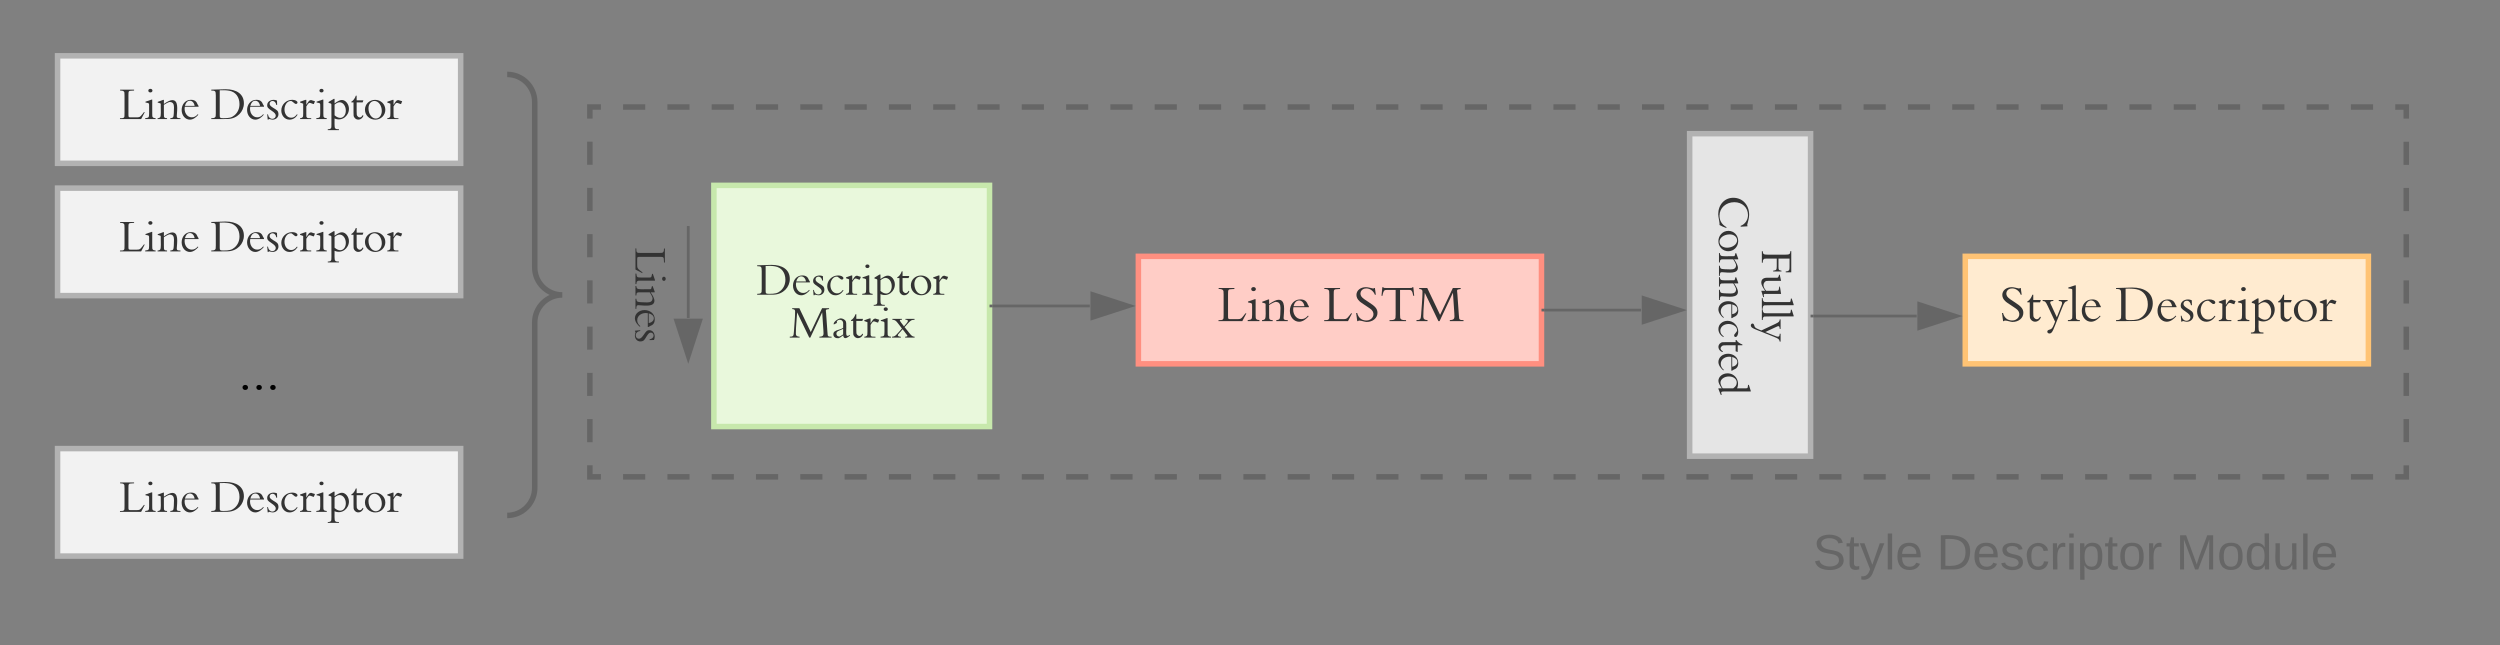 <svg xmlns="http://www.w3.org/2000/svg" xmlns:xlink="http://www.w3.org/1999/xlink" xmlns:lucid="lucid" width="907" height="234"><rect width="100%" height="100%" fill="#808080" stroke="none"/><g transform="translate(-166 -330)" lucid:page-tab-id="0_0"><path d="M400 287.5h100v39H400z" stroke="#c7e8ac" stroke-width="2" fill="#e9f8dc"/><use xlink:href="#a" transform="matrix(1,0,0,1,405,292.5) translate(30.378 17.953)"/><path d="M556.88 287.5h146.25v39H556.88z" stroke="#3aa6dd" stroke-width="2" fill="#c1e4f7"/><use xlink:href="#b" transform="matrix(1,0,0,1,561.875,292.5) translate(21.547 18.496)"/><use xlink:href="#c" transform="matrix(1,0,0,1,561.875,292.5) translate(64.081 18.496)"/><path d="M501 307h38.26" stroke="#666" fill="none"/><path d="M501 307.5h-1v-1h1zM554.26 307L540 311.64v-9.28z" fill="#666"/><path d="M555.88 307l-16.4 5.32v-10.64zm-15.4 3.95l12.16-3.95-12.15-3.95z" fill="#666"/><path d="M780 287.5h146.25v39H780z" stroke="#b2b2b2" stroke-width="2" fill="#f2f2f2"/><use xlink:href="#d" transform="matrix(1,0,0,1,785,292.5) translate(17.268 17.953)"/><use xlink:href="#e" transform="matrix(1,0,0,1,785,292.5) translate(50.401 17.953)"/><path d="M704.13 307h58.25" stroke="#666" fill="none"/><path d="M704.13 307.5h-1v-1h1zM777.38 307l-14.26 4.64v-9.28z" fill="#666"/><path d="M779 307l-16.38 5.32v-10.64zm-15.38 3.95l12.14-3.95-12.14-3.95z" fill="#666"/><path d="M297 160h80v160h-80z" fill="none"/><path d="M377 320c-5.52 0-10-4.48-10-10v-60c0-5.52-4.48-10-10-10 5.52 0 10-4.48 10-10v-60c0-5.52 4.48-10 10-10" stroke="#666" stroke-width="2" fill="none"/><path d="M425 397.25h100v87.5H425z" stroke="#c7e8ac" stroke-width="2" fill="#e9f8dc"/><use xlink:href="#f" transform="matrix(1,0,0,1,430,402.25) translate(10.334 34.676)"/><use xlink:href="#g" transform="matrix(1,0,0,1,430,402.25) translate(22.32 50.231)"/><path d="M300 412h200v50H300z" stroke="#000" stroke-opacity="0" stroke-width="2" fill="#fff" fill-opacity="0"/><use xlink:href="#h" transform="matrix(6.123233995736766e-17,1,-1,6.123233995736766e-17,495,417) translate(2.733 98.453)"/><path d="M186.88 350.25h146.25v39H186.88z" stroke="#b2b2b2" stroke-width="2" fill="#f2f2f2"/><use xlink:href="#d" transform="matrix(1,0,0,1,191.875,355.25) translate(17.268 17.953)"/><use xlink:href="#e" transform="matrix(1,0,0,1,191.875,355.25) translate(50.401 17.953)"/><path d="M186.88 398.25h146.25v39H186.88z" stroke="#b2b2b2" stroke-width="2" fill="#f2f2f2"/><use xlink:href="#d" transform="matrix(1,0,0,1,191.875,403.25) translate(17.268 17.953)"/><use xlink:href="#e" transform="matrix(1,0,0,1,191.875,403.25) translate(50.401 17.953)"/><path d="M186.88 492.75h146.25v39H186.88z" stroke="#b2b2b2" stroke-width="2" fill="#f2f2f2"/><use xlink:href="#d" transform="matrix(1,0,0,1,191.875,497.75) translate(17.268 17.953)"/><use xlink:href="#e" transform="matrix(1,0,0,1,191.875,497.75) translate(50.401 17.953)"/><path d="M140 437.25h240v60H140z" stroke="#000" stroke-opacity="0" stroke-width="2" fill="#fff" fill-opacity="0"/><use xlink:href="#i" transform="matrix(1,0,0,1,145,442.25) translate(107.467 28.996)"/><path d="M579 423h146.25v39H579z" stroke="#ff8f80" stroke-width="2" fill="#ffcdc6"/><use xlink:href="#j" transform="matrix(1,0,0,1,584,428) translate(23.644 18.496)"/><use xlink:href="#c" transform="matrix(1,0,0,1,584,428) translate(61.984 18.496)"/><path d="M526 441h35.38" stroke="#666" fill="none"/><path d="M526 441.5h-1v-1h1zM576.38 441l-14.26 4.64v-9.28z" fill="#666"/><path d="M578 441l-16.38 5.32v-10.64zm-15.38 3.95l12.14-3.95-12.14-3.95z" fill="#666"/><path d="M779 378.5h43.88v117H779z" stroke="#b2b2b2" stroke-width="2" fill="#e5e5e5"/><use xlink:href="#k" transform="matrix(6.123233995736766e-17,1,-1,6.123233995736766e-17,817.875,383.5) translate(36.871 12.676)"/><use xlink:href="#l" transform="matrix(6.123233995736766e-17,1,-1,6.123233995736766e-17,817.875,383.5) translate(17.341 28.231)"/><path d="M726.25 442.5h35.13" stroke="#666" fill="none"/><path d="M726.25 443h-1v-1h1zM776.38 442.5l-14.26 4.64v-9.28z" fill="#666"/><path d="M778 442.5l-16.38 5.32v-10.64zm-15.38 3.95l12.14-3.95-12.14-3.95z" fill="#666"/><path d="M415.7 412v33.38" stroke="#666" fill="none"/><path fill="#666"/><path d="M415.7 460.38l-4.65-14.26h9.27z" fill="#666"/><path d="M415.7 462l-5.34-16.38H421zm-3.96-15.38l3.95 12.14 3.93-12.14z" fill="#666"/><path d="M879 423h146.25v39H879z" stroke="#ffc374" stroke-width="2" fill="#ffebd0"/><use xlink:href="#m" transform="matrix(1,0,0,1,884,428) translate(7.48 18.496)"/><use xlink:href="#n" transform="matrix(1,0,0,1,884,428) translate(49.294 18.496)"/><path d="M823.88 444.66h37.5" stroke="#666" fill="none"/><path d="M823.88 445.16h-1v-1h1zM876.38 444.66l-14.26 4.63V440z" fill="#666"/><path d="M878 444.66l-16.38 5.32v-10.65zm-15.38 3.94l12.14-3.94-12.14-3.95z" fill="#666"/><path d="M350 357h80v160h-80z" fill="none"/><path d="M350 517c5.52 0 10-4.48 10-10v-60c0-5.52 4.48-10 10-10-5.52 0-10-4.48-10-10v-60c0-5.52-4.48-10-10-10" stroke="#666" stroke-width="2" fill="none"/><path d="M380 368.83h659V503H380z" fill-opacity="0"/><path d="M392.05 368.83h8.04m8.03 0h8.03m8.04 0h8.04m8.03 0h8.04m8.05 0h8.03m8.04 0h8.04m8.03 0h8.03m8.04 0h8.03m8.04 0h8.04m8.03 0h8.05m8.04 0h8.02m8.04 0h8.04m8.03 0h8.04m8.04 0h8.04m8.04 0h8.04m8.03 0h8.04m8.03 0h8.03m8.04 0h8.04m8.03 0h8.04m8.05 0h8.03m8.04 0h8.04m8.03 0h8.03m8.04 0h8.03m8.04 0h8.04m8.03 0h8.05m8.04 0h8.02m8.04 0H818m8.03 0h8.04m8.04 0h8.04m8.04 0h8.04m8.03 0h8.04m8.03 0h8.03m8.04 0h8.04m8.03 0h8.04m8.05 0h8.03m8.04 0h8.04m8.03 0h8.03m8.04 0h8.03m8.04 0h8.04m8.03 0h8.05m8.04 0h4v4.2m0 8.38v8.4m0 8.38v8.4m0 8.37v8.4m0 8.37v8.4m0 8.37v8.38m0 8.4v8.37m0 8.4v8.37m0 8.4V503h-4m-8.05 0h-8.04m-8.02 0h-8.04m-8.04 0h-8.03m-8.04 0h-8.04m-8.04 0h-8.04m-8.04 0h-8.03m-8.04 0h-8.03m-8.03 0h-8.04m-8.04 0h-8.03m-8.04 0h-8.05m-8.03 0h-8.04m-8.04 0h-8.03m-8.03 0h-8.04m-8.03 0h-8.04m-8.04 0h-8.03m-8.05 0h-8.04m-8.02 0h-8.04m-8.04 0h-8.03m-8.04 0h-8.04m-8.04 0h-8.04m-8.04 0h-8.03m-8.04 0h-8.03m-8.03 0h-8.04m-8.04 0h-8.03m-8.04 0h-8.05m-8.03 0h-8.04m-8.04 0H601m-8.03 0h-8.04m-8.03 0h-8.04m-8.04 0h-8.03m-8.05 0h-8.04m-8.02 0h-8.04m-8.04 0h-8.03m-8.04 0h-8.04m-8.04 0h-8.04m-8.04 0h-8.03m-8.04 0h-8.03m-8.03 0h-8.04m-8.04 0h-8.03m-8.04 0h-8.05m-8.03 0H380v-4.2m0-8.38v-8.38m0-8.4v-8.37m0-8.4v-8.38m0-8.4v-8.38m0-8.38v-8.4m0-8.37v-8.4m0-8.37v-8.4m0-8.37v-4.2h4.02" stroke="#666" stroke-width="2" fill="none"/><path d="M799 503h240v60H799z" stroke="#000" stroke-opacity="0" stroke-width="2" fill="#fff" fill-opacity="0"/><g><use xlink:href="#o" transform="matrix(1,0,0,1,804.005,508) translate(19.675 28.6)"/><use xlink:href="#p" transform="matrix(1,0,0,1,804.005,508) translate(64.625 28.6)"/><use xlink:href="#q" transform="matrix(1,0,0,1,804.005,508) translate(151.425 28.6)"/></g><defs><path fill="#333" d="M24 0v-19c40 1 80-1 89-17 14-15 14-21 14-104v-392c0-76-2-77-16-94-14-16-45-22-84-21v-20h317v20c-15 1-20 2-40 2-87 3-88 5-88 108v436c0 58 3 62 55 62h120c79 0 87-4 141-73l35-45h19L504 0H24" id="r"/><path fill="#333" d="M136-604c-28 0-47-17-47-42 0-23 20-40 47-40s47 17 47 41-20 41-47 41zM18-20c77-11 89-9 89-105v-179c0-56 0-55-56-67l-27-6v-17l139-48h15v317c0 62 1 68 13 83 12 14 26 19 64 22V0H18v-20" id="s"/><path fill="#333" d="M313-387c-24-9-119 47-142 64v189c0 81 1 80 10 94 10 15 27 20 62 20V0H28v-20c24 1 47-9 59-23 23-29 13-170 13-231 0-106 10-71-69-100v-16l124-46h16v93c77-55 147-87 189-87 146 0 113 207 103 365-2 38 28 47 84 45V0H316v-20c46-4 61-12 70-36 8-21 14-117 14-209 0-77-24-117-87-122" id="t"/><path fill="#333" d="M418-98C381-53 308 13 227 13 122 13 40-83 40-207c0-115 76-230 209-230 86 0 128 35 154 107 7 19 24 23 21 50H111C88-151 163-39 270-40c54 0 95-22 136-71zM114-300h220c-11-70-54-116-108-116-53 0-93 41-112 116" id="u"/><g id="a"><use transform="matrix(0.016,0,0,0.016,0,0)" xlink:href="#r"/><use transform="matrix(0.016,0,0,0.016,9.24,0)" xlink:href="#s"/><use transform="matrix(0.016,0,0,0.016,13.58,0)" xlink:href="#t"/><use transform="matrix(0.016,0,0,0.016,22.12,0)" xlink:href="#u"/></g><path fill="#333" d="M674-11c-46-12-174 28-243 28C214 17 57-126 57-325c0-209 161-359 385-359 77 0 154 25 227 44 8 2 20-9 35-6l9 154h-20c-36-100-134-166-245-166-171 1-291 130-291 310 0 190 132 336 305 336 114 0 200-52 260-156h21c-11 39-45 118-69 157" id="v"/><path fill="#333" d="M467-254c0 55-3 144-5 192-1 34 24 43 81 42V0H312v-20c107 2 84-88 84-199 0-79-4-106-17-129-17-29-46-45-83-45-36 0-62 10-125 46v213c0 81 1 81 10 94 10 15 26 20 60 20V0H27v-20c31-1 47-8 60-23 11-13 13-26 13-90v-449c0-55 0-55-6-62-3-9-48-12-68-14v-19l129-44h16v352c87-51 132-68 178-68 98 0 118 61 118 183" id="w"/><path fill="#333" d="M255-52c-39 28-89 75-129 65-56 0-95-36-95-88 0-54 33-80 126-105 41-11 68-23 96-41v-85c7-65-33-99-79-99-38 0-82 36-60 72l-73 36c-23-58 109-139 155-139 43 0 88 24 112 56 34 46 3 251 20 323 3 12 12 18 25 18 16 0 29-6 52-23l5 15c-40 36-83 60-106 60-30 0-47-23-49-65zm-92 27c14 8 60-30 90-47v-128c-19 11-32 17-93 42-43 18-60 38-60 70 0 35 28 63 63 63" id="x"/><path fill="#333" d="M246-368c-33 0-65 69-75 81v153c0 81 0 81 10 94 8 24 62 20 101 20V0H29v-20c23 1 46-9 58-23 11-14 13-25 13-90v-216l-71-26v-18l121-43h21v113c33-45 66-139 141-98 9 5 32 10 55 16l-26 65c-22 0-70-28-95-28" id="y"/><g id="b"><use transform="matrix(0.018,0,0,0.018,0,0)" xlink:href="#v"/><use transform="matrix(0.018,0,0,0.018,13.914,0)" xlink:href="#w"/><use transform="matrix(0.018,0,0,0.018,24.138,0)" xlink:href="#x"/><use transform="matrix(0.018,0,0,0.018,31.59,0)" xlink:href="#y"/></g><path fill="#333" d="M257 17c-35 0-103-28-150-28-9 0-15 3-20 11H69L47-163h21C91-71 153-15 248-12c119 4 193-116 119-204-19-37-229-152-254-187-39-35-60-79-60-125 0-90 81-156 191-156 44 0 107 20 146 27 10 2 17-15 35-10l19 136h-19c-29-77-98-128-173-128-116 0-156 120-77 188 27 23 40 35 118 84 142 90 184 140 184 221 0 105-94 183-220 183" id="z"/><path fill="#333" d="M195 0v-20c43 1 92-1 107-21 13-17 16-19 16-94v-493H155c-55 0-59 2-75 25-11 17-20 46-28 93H33l17-174h19c7 16 11 17 64 17h459c53 0 57-1 64-17h19l17 174h-19c-9-53-19-81-32-98-15-19-18-20-71-20H407v493c0 76 3 77 16 94 15 19 63 22 105 21V0H195" id="A"/><path fill="#333" d="M13 0v-20c79-1 88-14 94-115 9-152 27-304 27-457 0-39-16-52-66-55v-20h162l259 542 257-542h158v20c-92 12-73 15-67 97l29 412c6 88 7 89 17 102 11 14 38 16 78 16V0H685v-20c99-5 98-37 91-136l-28-416L479 0h-24L180-572c-9 161-29 320-29 483 0 46 24 66 85 69V0H13" id="B"/><g id="c"><use transform="matrix(0.018,0,0,0.018,0,0)" xlink:href="#r"/><use transform="matrix(0.018,0,0,0.018,11.178,0)" xlink:href="#z"/><use transform="matrix(0.018,0,0,0.018,20.628,0)" xlink:href="#A"/><use transform="matrix(0.018,0,0,0.018,33.678,0)" xlink:href="#B"/></g><g id="d"><use transform="matrix(0.016,0,0,0.016,0,0)" xlink:href="#r"/><use transform="matrix(0.016,0,0,0.016,9.24,0)" xlink:href="#s"/><use transform="matrix(0.016,0,0,0.016,13.58,0)" xlink:href="#t"/><use transform="matrix(0.016,0,0,0.016,22.12,0)" xlink:href="#u"/></g><path fill="#333" d="M348-677c248 0 415 108 415 320C763-171 614-10 401-2 301 2 134-1 23 0v-20c40 1 73-5 87-21 14-17 16-18 16-94v-398c0-64-4-80-16-95s-40-20-87-19v-20c185-7 293-10 325-10zM226-35c10 12 25 15 69 15 139 0 191-14 254-66 74-62 114-150 114-253 0-162-88-278-232-304-59-11-144-15-216-10v558c0 43 1 50 11 60" id="C"/><path fill="#333" d="M177 13c-22 0-50-8-77-15-8 0-12 4-17 14H66L55-108h17C80-46 120-6 173-6c42 0 76-32 76-72 0-36-26-67-98-115-82-55-97-74-97-122 0-103 127-148 223-105l3 99h-19c-9-55-42-90-85-90-37 0-66 27-66 61 0 35 18 55 84 97 73 46 116 60 116 144 0 69-58 122-133 122" id="D"/><path fill="#333" d="M226 13C114 13 41-85 40-194c0-134 111-243 247-243 67 0 120 27 120 61 0 18-14 32-32 32-33 10-87-78-125-66-74 0-138 89-138 191 0 108 64 188 151 188 53 0 89-21 131-77l16 9C366-27 301 13 226 13" id="E"/><path fill="#333" d="M90 114c-1-146 1-295-1-440-1-25-2-26-64-41v-21l115-70h21v103c79-57 124-78 167-78 84 0 159 95 159 200C487-70 326 60 161-14c4 59-11 208 16 225 14 18 47 20 83 19v20H7v-20c35 1 59-5 72-23 9-13 11-27 11-93zm71-200c39 36 88 59 128 59 73 0 127-70 127-165 0-106-62-189-141-189-34 0-74 19-114 53v242" id="F"/><path fill="#333" d="M103-41C88-65 87-77 87-154v-224H38v-17c40-19 81-73 102-136h18v106h153l-17 47H158v199c0 77 2 91 16 109 41 51 89 42 121-21l17 15C277 22 157 46 103-41" id="G"/><path fill="#333" d="M274 13C149 13 40-81 40-214c0-125 100-222 230-222 131 0 232 98 232 226C502-85 402 13 274 13zM120-244c0 128 74 232 166 232 78 0 136-74 136-172 0-123-76-227-166-227-78 0-136 71-136 167" id="H"/><g id="e"><use transform="matrix(0.016,0,0,0.016,0,0)" xlink:href="#C"/><use transform="matrix(0.016,0,0,0.016,12.724,0)" xlink:href="#u"/><use transform="matrix(0.016,0,0,0.016,19.787,0)" xlink:href="#D"/><use transform="matrix(0.016,0,0,0.016,25.138,0)" xlink:href="#E"/><use transform="matrix(0.016,0,0,0.016,32.122,0)" xlink:href="#y"/><use transform="matrix(0.016,0,0,0.016,38.189,0)" xlink:href="#s"/><use transform="matrix(0.016,0,0,0.016,42.529,0)" xlink:href="#F"/><use transform="matrix(0.016,0,0,0.016,50.587,0)" xlink:href="#G"/><use transform="matrix(0.016,0,0,0.016,55.487,0)" xlink:href="#H"/><use transform="matrix(0.016,0,0,0.016,63.762,0)" xlink:href="#y"/></g><g id="f"><use transform="matrix(0.016,0,0,0.016,0,0)" xlink:href="#C"/><use transform="matrix(0.016,0,0,0.016,12.724,0)" xlink:href="#u"/><use transform="matrix(0.016,0,0,0.016,19.787,0)" xlink:href="#D"/><use transform="matrix(0.016,0,0,0.016,25.138,0)" xlink:href="#E"/><use transform="matrix(0.016,0,0,0.016,32.122,0)" xlink:href="#y"/><use transform="matrix(0.016,0,0,0.016,38.189,0)" xlink:href="#s"/><use transform="matrix(0.016,0,0,0.016,42.529,0)" xlink:href="#F"/><use transform="matrix(0.016,0,0,0.016,50.587,0)" xlink:href="#G"/><use transform="matrix(0.016,0,0,0.016,55.487,0)" xlink:href="#H"/><use transform="matrix(0.016,0,0,0.016,63.762,0)" xlink:href="#y"/></g><path fill="#333" d="M8 0v-20c58-5 70-13 128-78l96-108-90-118c-49-64-70-78-127-81v-20h217v19c-19 0-50 0-48 18 11 32 72 100 94 133 21-26 93-99 88-121 0-21-14-29-55-30v-19h207v20c-78 5-88 14-172 107l-54 60 102 128c59 74 73 86 125 90V0H304v-19c74-9 59-20 22-67l-78-103-78 89c-29 34-31 35-31 45 0 21 19 31 69 36V0H8" id="I"/><g id="g"><use transform="matrix(0.016,0,0,0.016,0,0)" xlink:href="#B"/><use transform="matrix(0.016,0,0,0.016,15.524,0)" xlink:href="#x"/><use transform="matrix(0.016,0,0,0.016,21.824,0)" xlink:href="#G"/><use transform="matrix(0.016,0,0,0.016,26.787,0)" xlink:href="#y"/><use transform="matrix(0.016,0,0,0.016,32.853,0)" xlink:href="#s"/><use transform="matrix(0.016,0,0,0.016,37.193,0)" xlink:href="#I"/></g><g id="h"><use transform="matrix(0.016,0,0,0.016,0,0)" xlink:href="#r"/><use transform="matrix(0.016,0,0,0.016,9.24,0)" xlink:href="#s"/><use transform="matrix(0.016,0,0,0.016,13.58,0)" xlink:href="#t"/><use transform="matrix(0.016,0,0,0.016,22.12,0)" xlink:href="#u"/><use transform="matrix(0.016,0,0,0.016,29.182,0)" xlink:href="#D"/></g><path d="M84-39c0-28 24-50 55-50 33 0 56 22 56 51 0 30-23 51-56 51-32 0-55-22-55-52" id="J"/><g id="i"><use transform="matrix(0.018,0,0,0.018,0,0)" xlink:href="#J"/><use transform="matrix(0.018,0,0,0.018,5.022,0)" xlink:href="#J"/><use transform="matrix(0.018,0,0,0.018,10.044,0)" xlink:href="#J"/></g><g id="j"><use transform="matrix(0.018,0,0,0.018,0,0)" xlink:href="#r"/><use transform="matrix(0.018,0,0,0.018,10.692,0)" xlink:href="#s"/><use transform="matrix(0.018,0,0,0.018,15.714,0)" xlink:href="#t"/><use transform="matrix(0.018,0,0,0.018,25.596,0)" xlink:href="#u"/></g><path fill="#333" d="M490-256c-12-69-12-82-104-82H215v203c0 75 1 78 16 94 13 15 40 22 78 21V0H48v-20c69-5 78-21 78-115v-397c0-94-10-111-80-115v-20h481v126h-20c-1-32-7-51-18-65-16-19-29-22-101-22H215v251h176c87 1 86-9 99-68h18v189h-18" id="K"/><path fill="#333" d="M203 13C132 13 90-27 90-126v-210c7-38-30-46-67-54v-16l138-30v251c0 75 0 90 16 109 57 67 140 38 209-22v-199c0-55-1-62-7-72-7-12-9-14-55-21l-32-5v-15l165-26v359c-3 51 38 30 72 27v19L386 13v-87c-78 57-141 87-183 87" id="L"/><path fill="#333" d="M11 0v-20c35 1 61-6 75-22 14-15 14-16 14-95v-434c0-65 0-65-6-72-6-10-55-12-75-16v-18l136-44h16c2 216-4 455 3 664 8 28 34 38 78 37V0H11" id="M"/><path fill="#333" d="M127 171c41-10 57-31 88-108l21-52L88-304c-40-84-51-98-103-101v-20h216v20c-44 1-63 10-63 30 0 11 2 15 25 65L271-78l79-199c22-54 27-71 27-86 0-30-16-40-67-42v-20h178v20c-52 8-67 28-111 138L238 81c-37 94-45 111-62 136-17 23-33 33-54 33-24 0-43-16-43-37s14-33 48-42" id="N"/><g id="k"><use transform="matrix(0.016,0,0,0.016,0,0)" xlink:href="#K"/><use transform="matrix(0.016,0,0,0.016,8.944,0)" xlink:href="#L"/><use transform="matrix(0.016,0,0,0.016,17.624,0)" xlink:href="#M"/><use transform="matrix(0.016,0,0,0.016,21.684,0)" xlink:href="#M"/><use transform="matrix(0.016,0,0,0.016,25.744,0)" xlink:href="#N"/></g><path fill="#333" d="M450-117c0 86 20 68 78 54v22L392 13h-13v-77c-72 51-129 77-169 77-94 0-171-93-171-208 0-171 171-287 340-216v-183c0-56-1-56-43-61l-36-4v-18l137-44h13v604zM110-226c0 107 62 192 140 192 33 0 84-20 129-51v-237c-40-57-79-81-131-81-80 0-138 74-138 177" id="O"/><g id="l"><use transform="matrix(0.016,0,0,0.016,0,0)" xlink:href="#v"/><use transform="matrix(0.016,0,0,0.016,12.273,0)" xlink:href="#H"/><use transform="matrix(0.016,0,0,0.016,20.502,0)" xlink:href="#t"/><use transform="matrix(0.016,0,0,0.016,29.244,0)" xlink:href="#t"/><use transform="matrix(0.016,0,0,0.016,37.784,0)" xlink:href="#u"/><use transform="matrix(0.016,0,0,0.016,44.909,0)" xlink:href="#E"/><use transform="matrix(0.016,0,0,0.016,51.893,0)" xlink:href="#G"/><use transform="matrix(0.016,0,0,0.016,56.856,0)" xlink:href="#u"/><use transform="matrix(0.016,0,0,0.016,63.98,0)" xlink:href="#O"/></g><g id="m"><use transform="matrix(0.018,0,0,0.018,0,0)" xlink:href="#z"/><use transform="matrix(0.018,0,0,0.018,9.342,0)" xlink:href="#G"/><use transform="matrix(0.018,0,0,0.018,15.858,0)" xlink:href="#N"/><use transform="matrix(0.018,0,0,0.018,24.552,0)" xlink:href="#M"/><use transform="matrix(0.018,0,0,0.018,29.07,0)" xlink:href="#u"/></g><g id="n"><use transform="matrix(0.018,0,0,0.018,0,0)" xlink:href="#C"/><use transform="matrix(0.018,0,0,0.018,14.724,0)" xlink:href="#u"/><use transform="matrix(0.018,0,0,0.018,22.896,0)" xlink:href="#D"/><use transform="matrix(0.018,0,0,0.018,29.088,0)" xlink:href="#E"/><use transform="matrix(0.018,0,0,0.018,37.17,0)" xlink:href="#y"/><use transform="matrix(0.018,0,0,0.018,44.19,0)" xlink:href="#s"/><use transform="matrix(0.018,0,0,0.018,49.212,0)" xlink:href="#F"/><use transform="matrix(0.018,0,0,0.018,58.536,0)" xlink:href="#G"/><use transform="matrix(0.018,0,0,0.018,64.206,0)" xlink:href="#H"/><use transform="matrix(0.018,0,0,0.018,73.782,0)" xlink:href="#y"/></g><path fill="#666" d="M185-189c-5-48-123-54-124 2 14 75 158 14 163 119 3 78-121 87-175 55-17-10-28-26-33-46l33-7c5 56 141 63 141-1 0-78-155-14-162-118-5-82 145-84 179-34 5 7 8 16 11 25" id="P"/><path fill="#666" d="M59-47c-2 24 18 29 38 22v24C64 9 27 4 27-40v-127H5v-23h24l9-43h21v43h35v23H59v120" id="Q"/><path fill="#666" d="M179-190L93 31C79 59 56 82 12 73V49c39 6 53-20 64-50L1-190h34L92-34l54-156h33" id="R"/><path fill="#666" d="M24 0v-261h32V0H24" id="S"/><path fill="#666" d="M100-194c63 0 86 42 84 106H49c0 40 14 67 53 68 26 1 43-12 49-29l28 8c-11 28-37 45-77 45C44 4 14-33 15-96c1-61 26-98 85-98zm52 81c6-60-76-77-97-28-3 7-6 17-6 28h103" id="T"/><g id="o"><use transform="matrix(0.05,0,0,0.05,0,0)" xlink:href="#P"/><use transform="matrix(0.05,0,0,0.05,12,0)" xlink:href="#Q"/><use transform="matrix(0.05,0,0,0.05,17,0)" xlink:href="#R"/><use transform="matrix(0.05,0,0,0.05,26,0)" xlink:href="#S"/><use transform="matrix(0.05,0,0,0.05,29.95,0)" xlink:href="#T"/></g><path fill="#666" d="M30-248c118-7 216 8 213 122C240-48 200 0 122 0H30v-248zM63-27c89 8 146-16 146-99s-60-101-146-95v194" id="U"/><path fill="#666" d="M135-143c-3-34-86-38-87 0 15 53 115 12 119 90S17 21 10-45l28-5c4 36 97 45 98 0-10-56-113-15-118-90-4-57 82-63 122-42 12 7 21 19 24 35" id="V"/><path fill="#666" d="M96-169c-40 0-48 33-48 73s9 75 48 75c24 0 41-14 43-38l32 2c-6 37-31 61-74 61-59 0-76-41-82-99-10-93 101-131 147-64 4 7 5 14 7 22l-32 3c-4-21-16-35-41-35" id="W"/><path fill="#666" d="M114-163C36-179 61-72 57 0H25l-1-190h30c1 12-1 29 2 39 6-27 23-49 58-41v29" id="X"/><path fill="#666" d="M24-231v-30h32v30H24zM24 0v-190h32V0H24" id="Y"/><path fill="#666" d="M115-194c55 1 70 41 70 98S169 2 115 4C84 4 66-9 55-30l1 105H24l-1-265h31l2 30c10-21 28-34 59-34zm-8 174c40 0 45-34 45-75s-6-73-45-74c-42 0-51 32-51 76 0 43 10 73 51 73" id="Z"/><path fill="#666" d="M100-194c62-1 85 37 85 99 1 63-27 99-86 99S16-35 15-95c0-66 28-99 85-99zM99-20c44 1 53-31 53-75 0-43-8-75-51-75s-53 32-53 75 10 74 51 75" id="aa"/><g id="p"><use transform="matrix(0.05,0,0,0.05,0,0)" xlink:href="#U"/><use transform="matrix(0.05,0,0,0.05,12.95,0)" xlink:href="#T"/><use transform="matrix(0.05,0,0,0.05,22.95,0)" xlink:href="#V"/><use transform="matrix(0.05,0,0,0.05,31.95,0)" xlink:href="#W"/><use transform="matrix(0.05,0,0,0.05,40.95,0)" xlink:href="#X"/><use transform="matrix(0.05,0,0,0.05,46.9,0)" xlink:href="#Y"/><use transform="matrix(0.05,0,0,0.05,50.85,0)" xlink:href="#Z"/><use transform="matrix(0.05,0,0,0.05,60.85,0)" xlink:href="#Q"/><use transform="matrix(0.05,0,0,0.05,65.85,0)" xlink:href="#aa"/><use transform="matrix(0.05,0,0,0.05,75.85,0)" xlink:href="#X"/></g><path fill="#666" d="M240 0l2-218c-23 76-54 145-80 218h-23L58-218 59 0H30v-248h44l77 211c21-75 51-140 76-211h43V0h-30" id="ab"/><path fill="#666" d="M85-194c31 0 48 13 60 33l-1-100h32l1 261h-30c-2-10 0-23-3-31C134-8 116 4 85 4 32 4 16-35 15-94c0-66 23-100 70-100zm9 24c-40 0-46 34-46 75 0 40 6 74 45 74 42 0 51-32 51-76 0-42-9-74-50-73" id="ac"/><path fill="#666" d="M84 4C-5 8 30-112 23-190h32v120c0 31 7 50 39 49 72-2 45-101 50-169h31l1 190h-30c-1-10 1-25-2-33-11 22-28 36-60 37" id="ad"/><g id="q"><use transform="matrix(0.05,0,0,0.05,0,0)" xlink:href="#ab"/><use transform="matrix(0.05,0,0,0.05,14.95,0)" xlink:href="#aa"/><use transform="matrix(0.05,0,0,0.05,24.95,0)" xlink:href="#ac"/><use transform="matrix(0.05,0,0,0.05,34.95,0)" xlink:href="#ad"/><use transform="matrix(0.05,0,0,0.05,44.95,0)" xlink:href="#S"/><use transform="matrix(0.05,0,0,0.05,48.9,0)" xlink:href="#T"/></g></defs></g></svg>